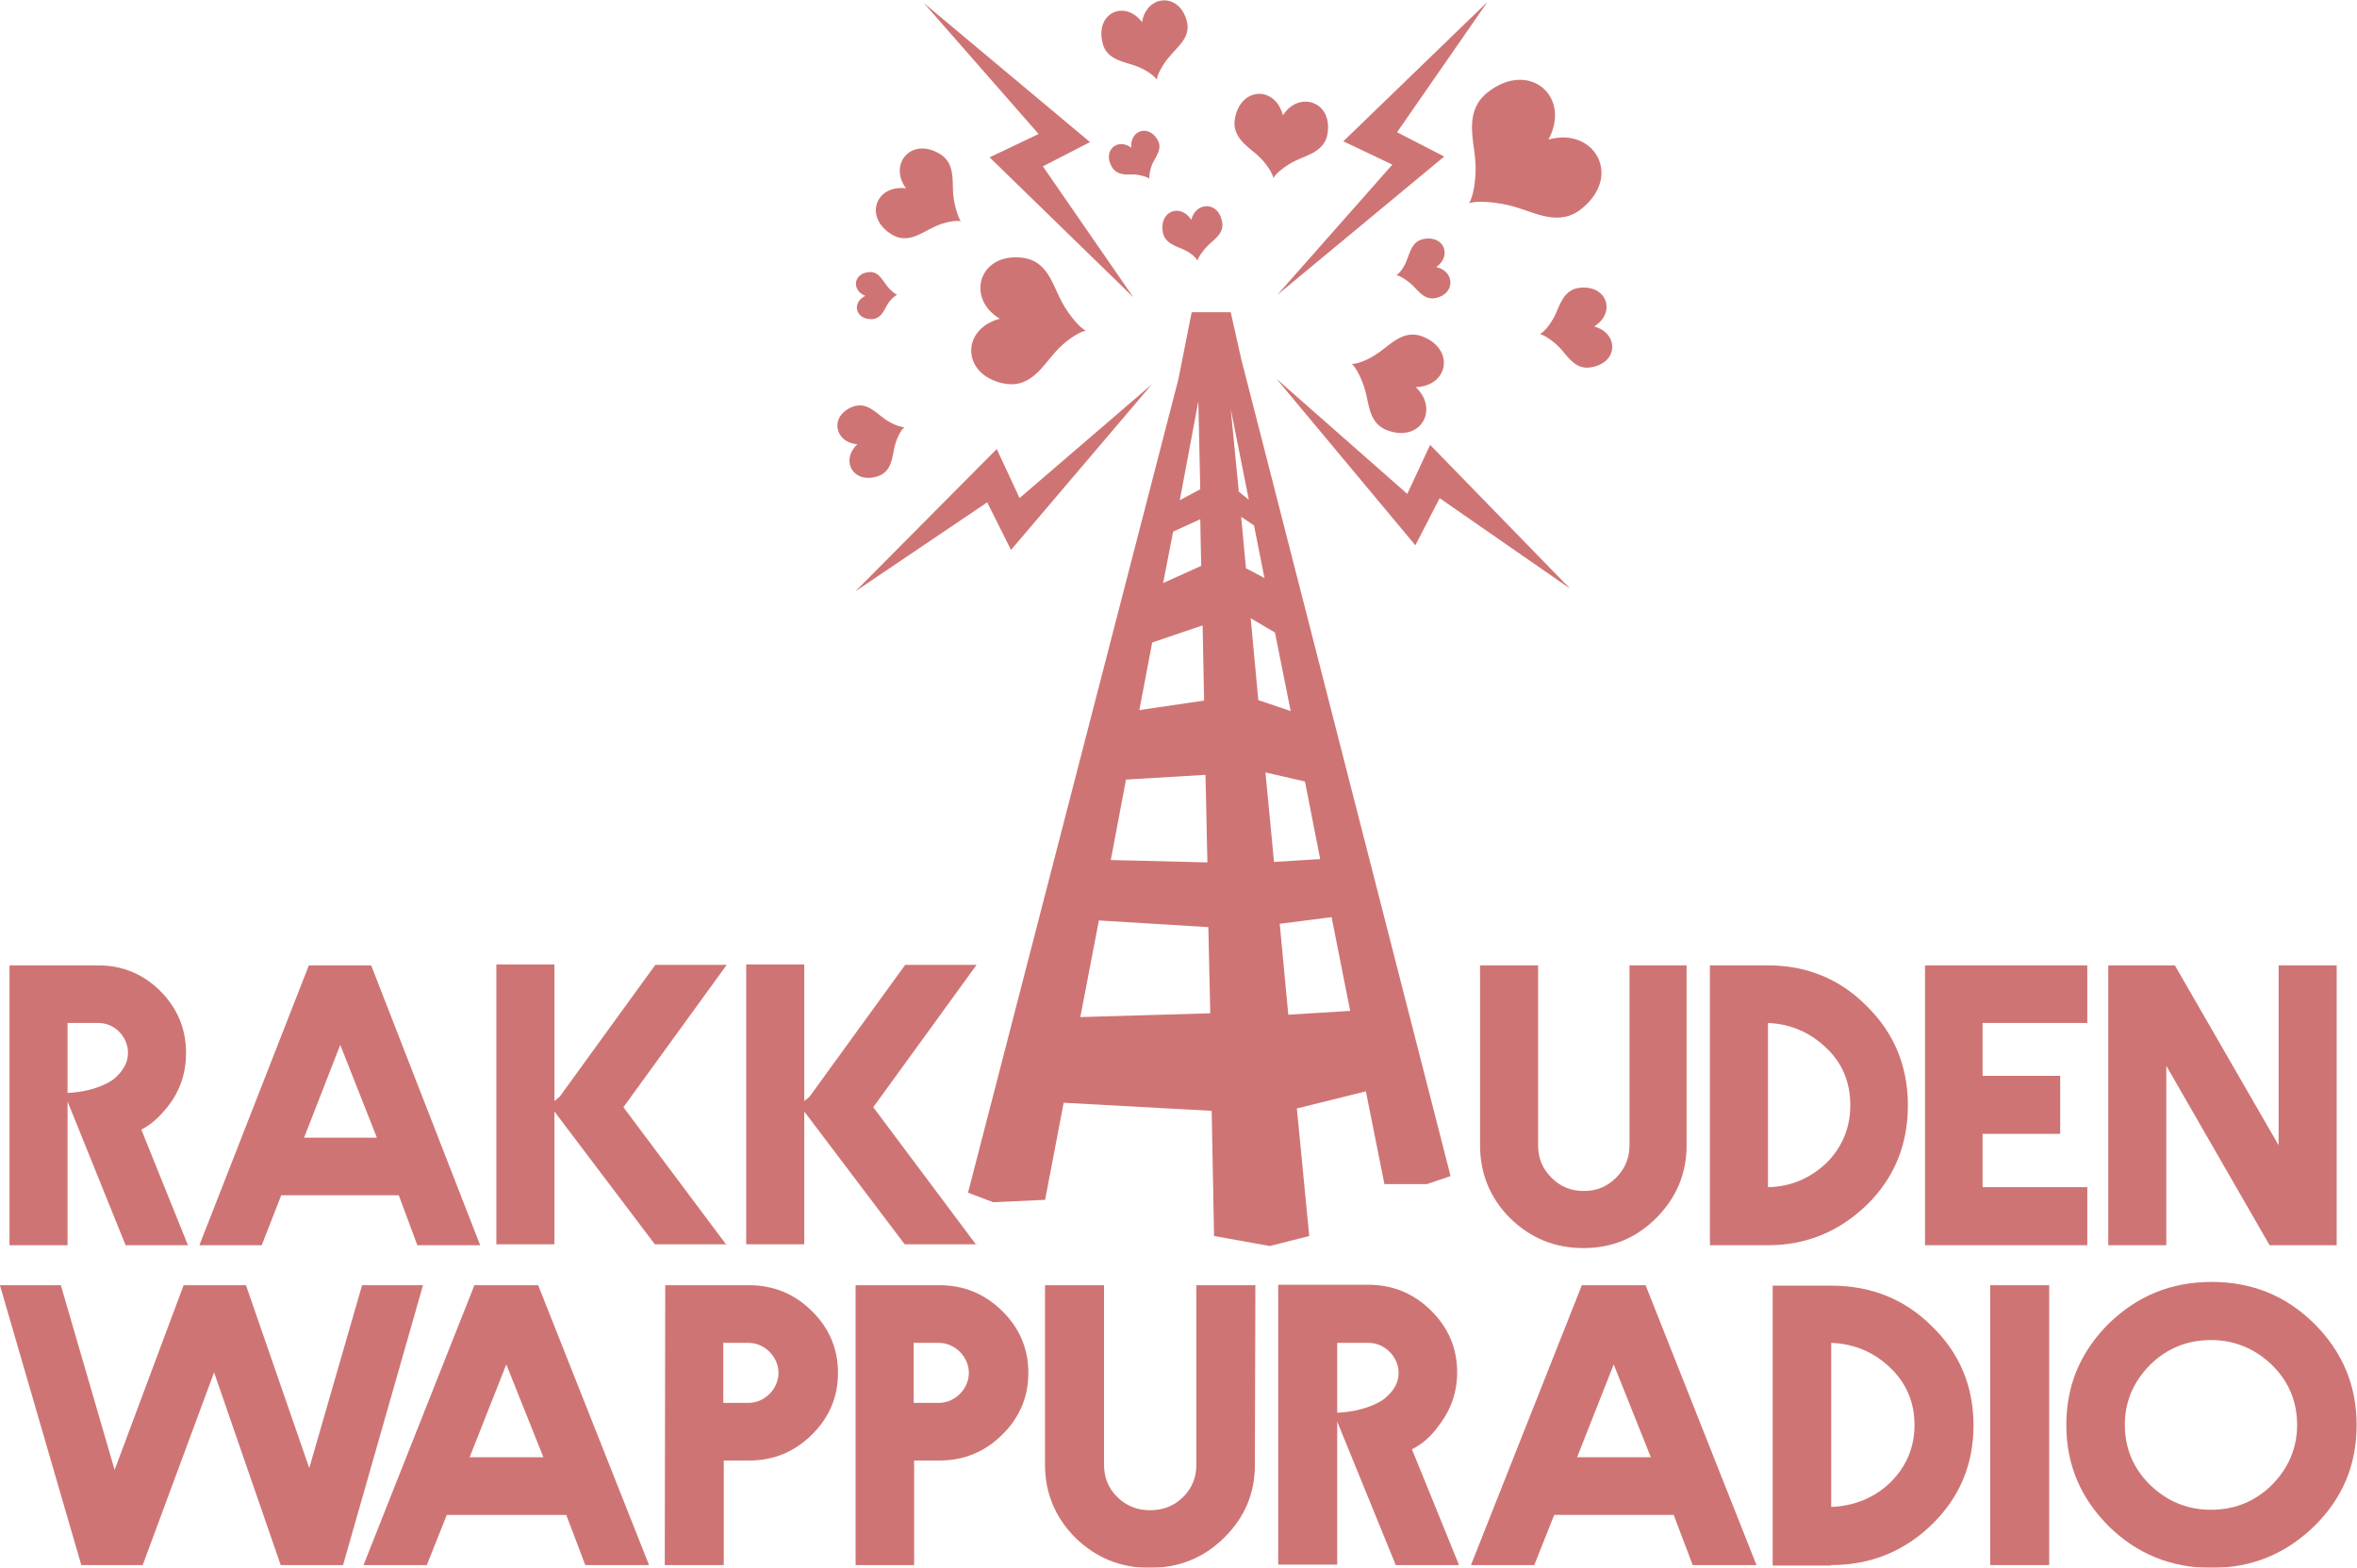 <?xml version="1.0" encoding="utf-8"?>
<!-- Generator: Adobe Illustrator 20.1.0, SVG Export Plug-In . SVG Version: 6.00 Build 0)  -->
<svg version="1.1"
	 id="svg2" inkscape:version="0.91 r13725" sodipodi:docname="logo_musta.svg" xmlns:cc="http://creativecommons.org/ns#" xmlns:dc="http://purl.org/dc/elements/1.1/" xmlns:inkscape="http://www.inkscape.org/namespaces/inkscape" xmlns:rdf="http://www.w3.org/1999/02/22-rdf-syntax-ns#" xmlns:sodipodi="http://sodipodi.sourceforge.net/DTD/sodipodi-0.dtd" xmlns:svg="http://www.w3.org/2000/svg"
	 xmlns="http://www.w3.org/2000/svg" xmlns:xlink="http://www.w3.org/1999/xlink" x="0px" y="0px" viewBox="0 0 566.9 377"
	 style="enable-background:new 0 0 566.9 377;" xml:space="preserve">
<style type="text/css">
	.st0{opacity:0.57;}
	.st1{fill:#AB0B0B;}
</style>
<sodipodi:namedview  bordercolor="#666666" borderopacity="1.0" id="base" inkscape:current-layer="g4281" inkscape:cx="291.54613" inkscape:cy="143.75411" inkscape:document-units="px" inkscape:pageopacity="0.0" inkscape:pageshadow="2" inkscape:window-height="1027" inkscape:window-maximized="1" inkscape:window-width="2560" inkscape:window-x="-8" inkscape:window-y="-8" inkscape:zoom="0.98994949" pagecolor="#ffffff" showgrid="false" width="200mm">
	</sodipodi:namedview>
<g id="layer1" transform="translate(0,-581.102)" inkscape:groupmode="layer" inkscape:label="Layer 1">
	<g id="g4281" transform="matrix(1.168,0,0,-1.168,-89.331,1124.538)" inkscape:label="logo_musta_uusi">
		<g id="g4448" transform="matrix(0.98,0,0,0.98,-7.369,-17.102)" class="st0">
			<g id="g4283" transform="translate(423.966,225.719)">
				<path id="path4285" inkscape:connector-curvature="0" class="st1" d="M-67.7,53.3l-1.8,19.1l10.9,1.4l3.9-19.7L-67.7,53.3z
					 M-111.4,52.8l3.9,20.3l23-1.4l0.4-18.1C-84.1,53.6-111.4,52.8-111.4,52.8z M-72.5,104.2l8.3-1.9l3.2-16.3l-9.7-0.6L-72.5,104.2
					z M-85.1,103.7l0.4-18.4l-20.3,0.5l3.2,16.9C-101.8,102.7-85.1,103.7-85.1,103.7z M-85.7,135.1l0.3-15.8l-13.6-2l2.7,14.2
					C-96.3,131.5-85.7,135.1-85.7,135.1z M-86.2,157.4l0.2-9.8l-8-3.6l2.1,10.8C-91.9,154.8-86.2,157.4-86.2,157.4z M-86.6,182.2
					l0.4-18.5l-4.3-2.3L-86.6,182.2z M-78.1,163.2l-1.7,17.4l3.8-19.1L-78.1,163.2z M-76.6,147.1l-1,10.8l2.7-1.8l2.2-11.1
					C-72.7,145.1-76.6,147.1-76.6,147.1z M-75.6,136.6l5.1-3l3.3-16.5l-6.8,2.3L-75.6,136.6z M-33.6,19.4l-44,171.7l-2.2,9.8H-88
					l-2.8-14.1L-135,15.9h0l5.3-2l10.9,0.5h0l3.9,20.4l31.1-1.7l0.5-26.3h0l11.7-2.1l8.3,2.1h0l0,0h0l0,0l-2.6,26.8l14.5,3.6
					l3.9-19.5l0,0h8.9L-33.6,19.4L-33.6,19.4L-33.6,19.4z"/>
			</g>
			<g id="g4287">
				<g>
					<g id="g4289">
						<g id="g4295" transform="translate(335.939,441.448)">
							<path id="path4297" inkscape:connector-curvature="0" class="st1" d="M-50.1,10.1c-0.2,2.8,0.4,6.5-2.9,8.4
								c-6,3.5-10.7-2.3-7-7.3c-6.4,0.8-8.9-6.1-3-9.7c3.3-2,6.2,0.3,8.7,1.5c2.4,1.2,5,1.5,5.8,1.3C-49,5-49.9,7.6-50.1,10.1"/>
						</g>
						<g id="g4299" transform="translate(318.285,417.356)">
							<path id="path4301" inkscape:connector-curvature="0" class="st1" d="M-46.5,15c-0.9,1.1-1.6,2.8-3.5,2.7
								c-3.5-0.2-3.8-3.9-0.9-5c-2.9-1.4-2.1-5,1.4-4.9c1.9,0.1,2.5,1.8,3.2,3c0.7,1.2,1.7,2,2.1,2.1C-44.7,13.1-45.8,14-46.5,15"/>
						</g>
						<g id="g4303" transform="translate(364.335,413.252)">
							<path id="path4305" inkscape:connector-curvature="0" class="st1" d="M-55.8,15.8c-1.8,3.4-2.9,8.3-8,9
								c-9.3,1.2-12.1-8.5-4.9-12.8c-8.5-2.3-7.9-12.3,1.4-13.7c5.1-0.7,7.6,3.7,10.1,6.5c2.4,2.8,5.4,4.5,6.6,4.7
								C-51.7,9.9-54.2,12.7-55.8,15.8"/>
						</g>
						<g id="g4307" transform="translate(317.724,382.29)">
							<path id="path4309" inkscape:connector-curvature="0" class="st1" d="M-46.4,22c-1.8,1.3-3.7,3.5-6.5,2.5
								c-5.1-1.9-3.9-7.6,0.9-7.9c-3.7-3.5-0.8-8.5,4.4-6.7c2.8,1,2.9,3.9,3.4,6.1c0.5,2.1,1.5,3.8,2.1,4.2
								C-42.8,20.1-44.8,20.8-46.4,22"/>
						</g>
						<g id="g4311" transform="translate(389.582,455.565)">
							<path id="path4313" inkscape:connector-curvature="0" class="st1" d="M-60.8,7.3c-2,3.4-5.9,1.8-5.5-1.7
								c-2.9,2.2-6.1-0.6-4.1-4c1.1-1.9,3.2-1.6,4.7-1.6c1.5-0.1,2.9-0.6,3.2-0.9c-0.1,0.5,0.1,2,0.7,3.3
								C-61.1,3.8-59.7,5.5-60.8,7.3"/>
						</g>
						<g id="g4315" transform="translate(397.241,486.671)">
							<path id="path4317" inkscape:connector-curvature="0" class="st1" d="M-62.3,1.1c-1.6,6.2-8.5,5.5-9.4-0.2
								c-3.7,4.8-9.9,1.9-8.3-4.4c0.8-3.4,4.3-3.9,6.7-4.7c2.4-0.8,4.3-2.3,4.7-3c0,0.8,1.1,3.1,2.7,4.9
								C-64.3-4.3-61.4-2.3-62.3,1.1"/>
						</g>
						<g id="g4319" transform="translate(406.574,433.929)">
							<path id="path4321" inkscape:connector-curvature="0" class="st1" d="M-64.2,11.6c-0.7,4.4-5.5,4.4-6.5,0.5
								c-2.2,3.5-6.7,1.9-6-2.5c0.4-2.4,2.7-3,4.3-3.7c1.6-0.7,2.8-1.8,3-2.4c0.1,0.6,1,2,2.2,3.2C-65.9,8-63.8,9.2-64.2,11.6"/>
						</g>
						<g id="g4323" transform="translate(462.744,422.091)">
							<path id="path4325" inkscape:connector-curvature="0" class="st1" d="M-75.4,14c3.4,2.4,1.6,6.8-2.7,5.9
								c-2.4-0.5-2.8-2.8-3.5-4.5c-0.6-1.6-1.7-2.9-2.2-3.1c0.6,0,2.1-0.9,3.3-2c1.3-1.2,2.6-3.3,5-2.8C-71.3,8.4-71.5,13.2-75.4,14
								"/>
						</g>
						<g id="g4327" transform="translate(422.532,461.878)">
							<path id="path4329" inkscape:connector-curvature="0" class="st1" d="M-67.4,6.1c-1.6,6.3-9,6-10.1-0.8
								c-0.6-3.7,2.6-5.7,4.7-7.5c2-1.8,3.3-4,3.4-4.9c0.3,0.8,2.4,2.6,4.7,3.7c2.5,1.2,6.2,2,6.7,5.8C-57,9.1-64.1,11.3-67.4,6.1"
								/>
						</g>
						<g id="g4331" transform="translate(492.329,455.594)">
							<path id="path4333" inkscape:connector-curvature="0" class="st1" d="M-81.4,7.3c4.9,9.1-4.1,16.8-12.8,9.9
								c-4.8-3.8-3-9.5-2.6-13.9c0.4-4.3-0.5-8.3-1.3-9.4c1.3,0.6,5.6,0.4,9.5-0.7c4.3-1.2,9.5-4.3,14.2-0.4
								C-65.8-0.3-71.8,10-81.4,7.3"/>
						</g>
						<g id="g4335" transform="translate(504.331,406.522)">
							<path id="path4337" inkscape:connector-curvature="0" class="st1" d="M-83.8,17.1c4.7,2.9,2.7,8.9-3.2,8.1
								c-3.2-0.4-4-3.6-5-5.7c-1-2.1-2.5-3.7-3.2-4c0.7-0.1,2.7-1.3,4.2-2.9c1.6-1.7,3.2-4.6,6.4-4.1C-78.6,9.4-78.6,15.7-83.8,17.1
								"/>
						</g>
						<g id="g4339" transform="translate(459.054,403.963)">
							<path id="path4341" inkscape:connector-curvature="0" class="st1" d="M-74.7,17.6c-3.8,1.4-6.5-1.6-8.9-3.3
								c-2.3-1.7-4.9-2.6-5.9-2.5c0.8-0.5,2.2-3.1,2.9-5.7c0.8-2.9,0.8-6.9,4.7-8.3c7-2.5,10.8,4.5,5.9,9.1
								C-69,7.2-67.8,15-74.7,17.6"/>
						</g>
						<g id="g4343" transform="translate(388.101,391.271)">
							<path id="path4345" inkscape:connector-curvature="0" class="st1" d="M-60.5,20.2L-88.3-3.7l-4.8,10.3l-29.7-29.9l27.7,18.7
								l5-10L-60.5,20.2z"/>
						</g>
						<g id="g4347" transform="translate(328.199,491.363)">
							<path id="path4349" inkscape:connector-curvature="0" class="st1" d="M-48.5,0.2l24.1-27.5l-10.3-4.9l30.2-29.4l-19,27.5
								l9.9,5.1L-48.5,0.2z"/>
						</g>
						<g id="g4351" transform="translate(421.025,414.727)">
							<path id="path4353" inkscape:connector-curvature="0" class="st1" d="M-67.1,15.5l24.2,27.4l-10.3,4.9l30.3,29.3l-19-27.4
								l9.9-5.1L-67.1,15.5z"/>
						</g>
						<g id="g4355" transform="translate(420.767,392.745)">
							<path id="path4357" inkscape:connector-curvature="0" class="st1" d="M-67,19.9l27.5-24.2L-34.7,6l29.4-30.2l-27.4,19
								l-5.1-9.9L-67,19.9z"/>
						</g>
					</g>
				</g>
			</g>
			<g id="text4359" transform="matrix(1,0,0,-1,82.158,165.182)">
				<path id="path4432" inkscape:connector-curvature="0" class="st1" d="M17.6-97.4v-14.7h6.5c3.4,0,6.2,2.9,6.2,6.3
					c0,2-1,3.8-3,5.5C27.3-100.3,24.1-97.7,17.6-97.4z M29.8-65.4h13.1l-9.8-24.3c2-1,3.8-2.6,5.6-4.9c2.6-3.3,3.8-7.1,3.8-11.2
					c0-5-1.8-9.4-5.4-13c-3.6-3.6-8-5.4-13-5.4H5.4v58.8h12.2v-30.2L29.8-65.4z"/>
				<path id="path4434" inkscape:connector-curvature="0" class="st1" d="M82.6-88H67.3l7.6-19.5C74.9-107.5,82.6-88,82.6-88z
					 M45.3-65.4h13.1l4.1-10.5h24.7l3.9,10.5h13.2l-22.9-58.8H68.3L45.3-65.4z"/>
				<path id="path4436" inkscape:connector-curvature="0" class="st1" d="M156.1-65.4l-21.7-29l21.7-29.9h-15l-20.1,27.7l-1.1,0.9
					v-28.7h-12.2v58.8h12.2v-27.9l21.1,27.9H156.1z"/>
				<path id="path4438" inkscape:connector-curvature="0" class="st1" d="M208.6-65.4l-21.7-29l21.7-29.9h-15l-20.1,27.7l-1.1,0.9
					v-28.7h-12.2v58.8h12.2v-27.9l21.1,27.9H208.6z"/>
				<path id="path4440" inkscape:connector-curvature="0" class="st1" d="M358-124.2h-12.2v37.8c0,2.6-0.9,4.9-2.8,6.8
					s-4.1,2.8-6.8,2.8s-4.9-0.9-6.8-2.8c-1.9-1.9-2.8-4.1-2.8-6.8v-37.8h-12.2v37.8c0,5.9,2.1,11.1,6.3,15.3
					c4.3,4.2,9.4,6.3,15.4,6.3s11.1-2.1,15.3-6.3c4.3-4.3,6.4-9.4,6.4-15.3V-124.2z"/>
				<path id="path4442" inkscape:connector-curvature="0" class="st1" d="M374.9-112.1c4.8,0.2,8.9,2,12.3,5.3c3.4,3.2,5,7.3,5,12
					s-1.7,8.8-5,12.1c-3.4,3.2-7.4,5-12.3,5.1V-112.1z M374.9-65.4c8.1,0,15-2.9,20.8-8.5c5.8-5.7,8.6-12.7,8.6-20.9
					s-2.9-15.2-8.6-20.8c-5.6-5.7-12.6-8.6-20.8-8.6h-12.2v58.8C362.7-65.4,374.9-65.4,374.9-65.4z"/>
				<path id="path4444" inkscape:connector-curvature="0" class="st1" d="M442-124.2h-34.1v58.8H442v-12.2h-22v-11.2h16.3V-101
					h-16.3v-11.1h22C442-112.1,442-124.2,442-124.2z"/>
				<path id="path4446" inkscape:connector-curvature="0" class="st1" d="M494.4-65.4v-58.8h-12.2v37.8l-21.8-37.8h-14v58.8h12.2
					v-37.7l21.7,37.7H494.4z"/>
			</g>
			<g id="text4363" transform="matrix(1,0,0,-0.985,81.446,81.231)">
				<path id="path4411" inkscape:connector-curvature="0" class="st1" d="M93-143.1H80.2l-11.1,39l-13.3-39H42.7l-14.5,39.4
					l-11.3-39.4H4.1l17.1,59.7h12.9l15-41.1l14,41.1h13.1L93-143.1z"/>
				<path id="path4413" inkscape:connector-curvature="0" class="st1" d="M118.3-106.4h-15.5l7.7-19.8
					C110.5-126.2,118.3-106.4,118.3-106.4z M80.5-83.4h13.3L98-94.1h25.1l4,10.7h13.4l-23.3-59.7h-13.4L80.5-83.4z"/>
				<path id="path4415" inkscape:connector-curvature="0" class="st1" d="M143.8-83.4h12.4v-22.3h5.3c5.1,0,9.5-1.8,13.2-5.5
					c3.7-3.7,5.5-8.1,5.5-13.2c0-5.1-1.8-9.5-5.5-13.2c-3.7-3.7-8.1-5.5-13.2-5.5h-17.6L143.8-83.4L143.8-83.4z M156.1-130.8h5.3
					c3.4,0,6.3,3,6.3,6.4s-2.9,6.4-6.3,6.4h-5.3L156.1-130.8L156.1-130.8z"/>
				<path id="path4417" inkscape:connector-curvature="0" class="st1" d="M183.8-83.4h12.4v-22.3h5.3c5.1,0,9.5-1.8,13.2-5.5
					s5.5-8.1,5.5-13.2c0-5.1-1.8-9.5-5.5-13.2s-8.1-5.5-13.2-5.5h-17.6V-83.4z M196.1-130.8h5.3c3.4,0,6.3,3,6.3,6.4
					s-2.9,6.4-6.3,6.4h-5.3V-130.8L196.1-130.8z"/>
				<path id="path4419" inkscape:connector-curvature="0" class="st1" d="M267.9-143.1h-12.4v38.3c0,2.7-0.9,5-2.8,6.9
					c-1.9,1.9-4.2,2.8-6.9,2.8c-2.7,0-5-0.9-6.9-2.8c-1.9-1.9-2.8-4.2-2.8-6.9v-38.3h-12.4v38.3c0,6,2.1,11.2,6.4,15.6
					c4.4,4.3,9.5,6.4,15.6,6.4s11.3-2.1,15.6-6.4c4.4-4.4,6.5-9.5,6.5-15.6L267.9-143.1L267.9-143.1z"/>
				<path id="path4421" inkscape:connector-curvature="0" class="st1" d="M285.1-115.9v-14.9h6.6c3.4,0,6.3,3,6.3,6.4
					c0,2.1-1,3.9-3.1,5.6C294.9-118.8,291.7-116.2,285.1-115.9z M297.4-83.4h13.3l-9.9-24.7c2-1,3.9-2.6,5.6-5
					c2.6-3.4,3.9-7.2,3.9-11.4c0-5.1-1.8-9.5-5.5-13.2c-3.7-3.7-8.1-5.5-13.2-5.5h-18.9v59.7h12.4V-114L297.4-83.4z"/>
				<path id="path4423" inkscape:connector-curvature="0" class="st1" d="M351-106.4h-15.5l7.7-19.8
					C343.2-126.2,351-106.4,351-106.4z M313.2-83.4h13.3l4.2-10.7h25.1l4,10.7h13.4l-23.3-59.7h-13.4L313.2-83.4z"/>
				<path id="path4425" inkscape:connector-curvature="0" class="st1" d="M388.9-130.8c4.9,0.2,9,2,12.4,5.3
					c3.4,3.3,5.1,7.4,5.1,12.2s-1.7,8.9-5.1,12.3c-3.4,3.3-7.6,5-12.4,5.2V-130.8z M388.9-83.4c8.2,0,15.3-2.9,21.1-8.6
					c5.9-5.8,8.8-12.9,8.8-21.2s-2.9-15.4-8.7-21.1c-5.7-5.8-12.8-8.7-21.1-8.7h-12.4v59.7H388.9z"/>
				<path id="path4427" inkscape:connector-curvature="0" class="st1" d="M434.7-143.1h-12.4v59.7h12.4V-143.1z"/>
				<path id="path4429" inkscape:connector-curvature="0" class="st1" d="M468.8-82.8c8.5,0,15.6-3,21.6-8.9c6-6,8.9-13.1,8.9-21.6
					s-3-15.6-8.9-21.6c-6-6-13.1-8.9-21.6-8.9s-15.6,3-21.6,8.9c-5.9,6-8.9,13.1-8.9,21.6s3,15.6,8.9,21.6
					C453.1-85.8,460.3-82.8,468.8-82.8z M450.6-113.3c0-5,1.8-9.2,5.3-12.8c3.6-3.6,7.9-5.3,12.8-5.3s9.2,1.8,12.8,5.3
					c3.6,3.6,5.3,7.9,5.3,12.8s-1.8,9.2-5.3,12.8c-3.6,3.6-7.9,5.3-12.8,5.3c-5,0-9.2-1.8-12.8-5.3
					C452.4-104,450.6-108.3,450.6-113.3z"/>
			</g>
		</g>
	</g>
</g>
</svg>
